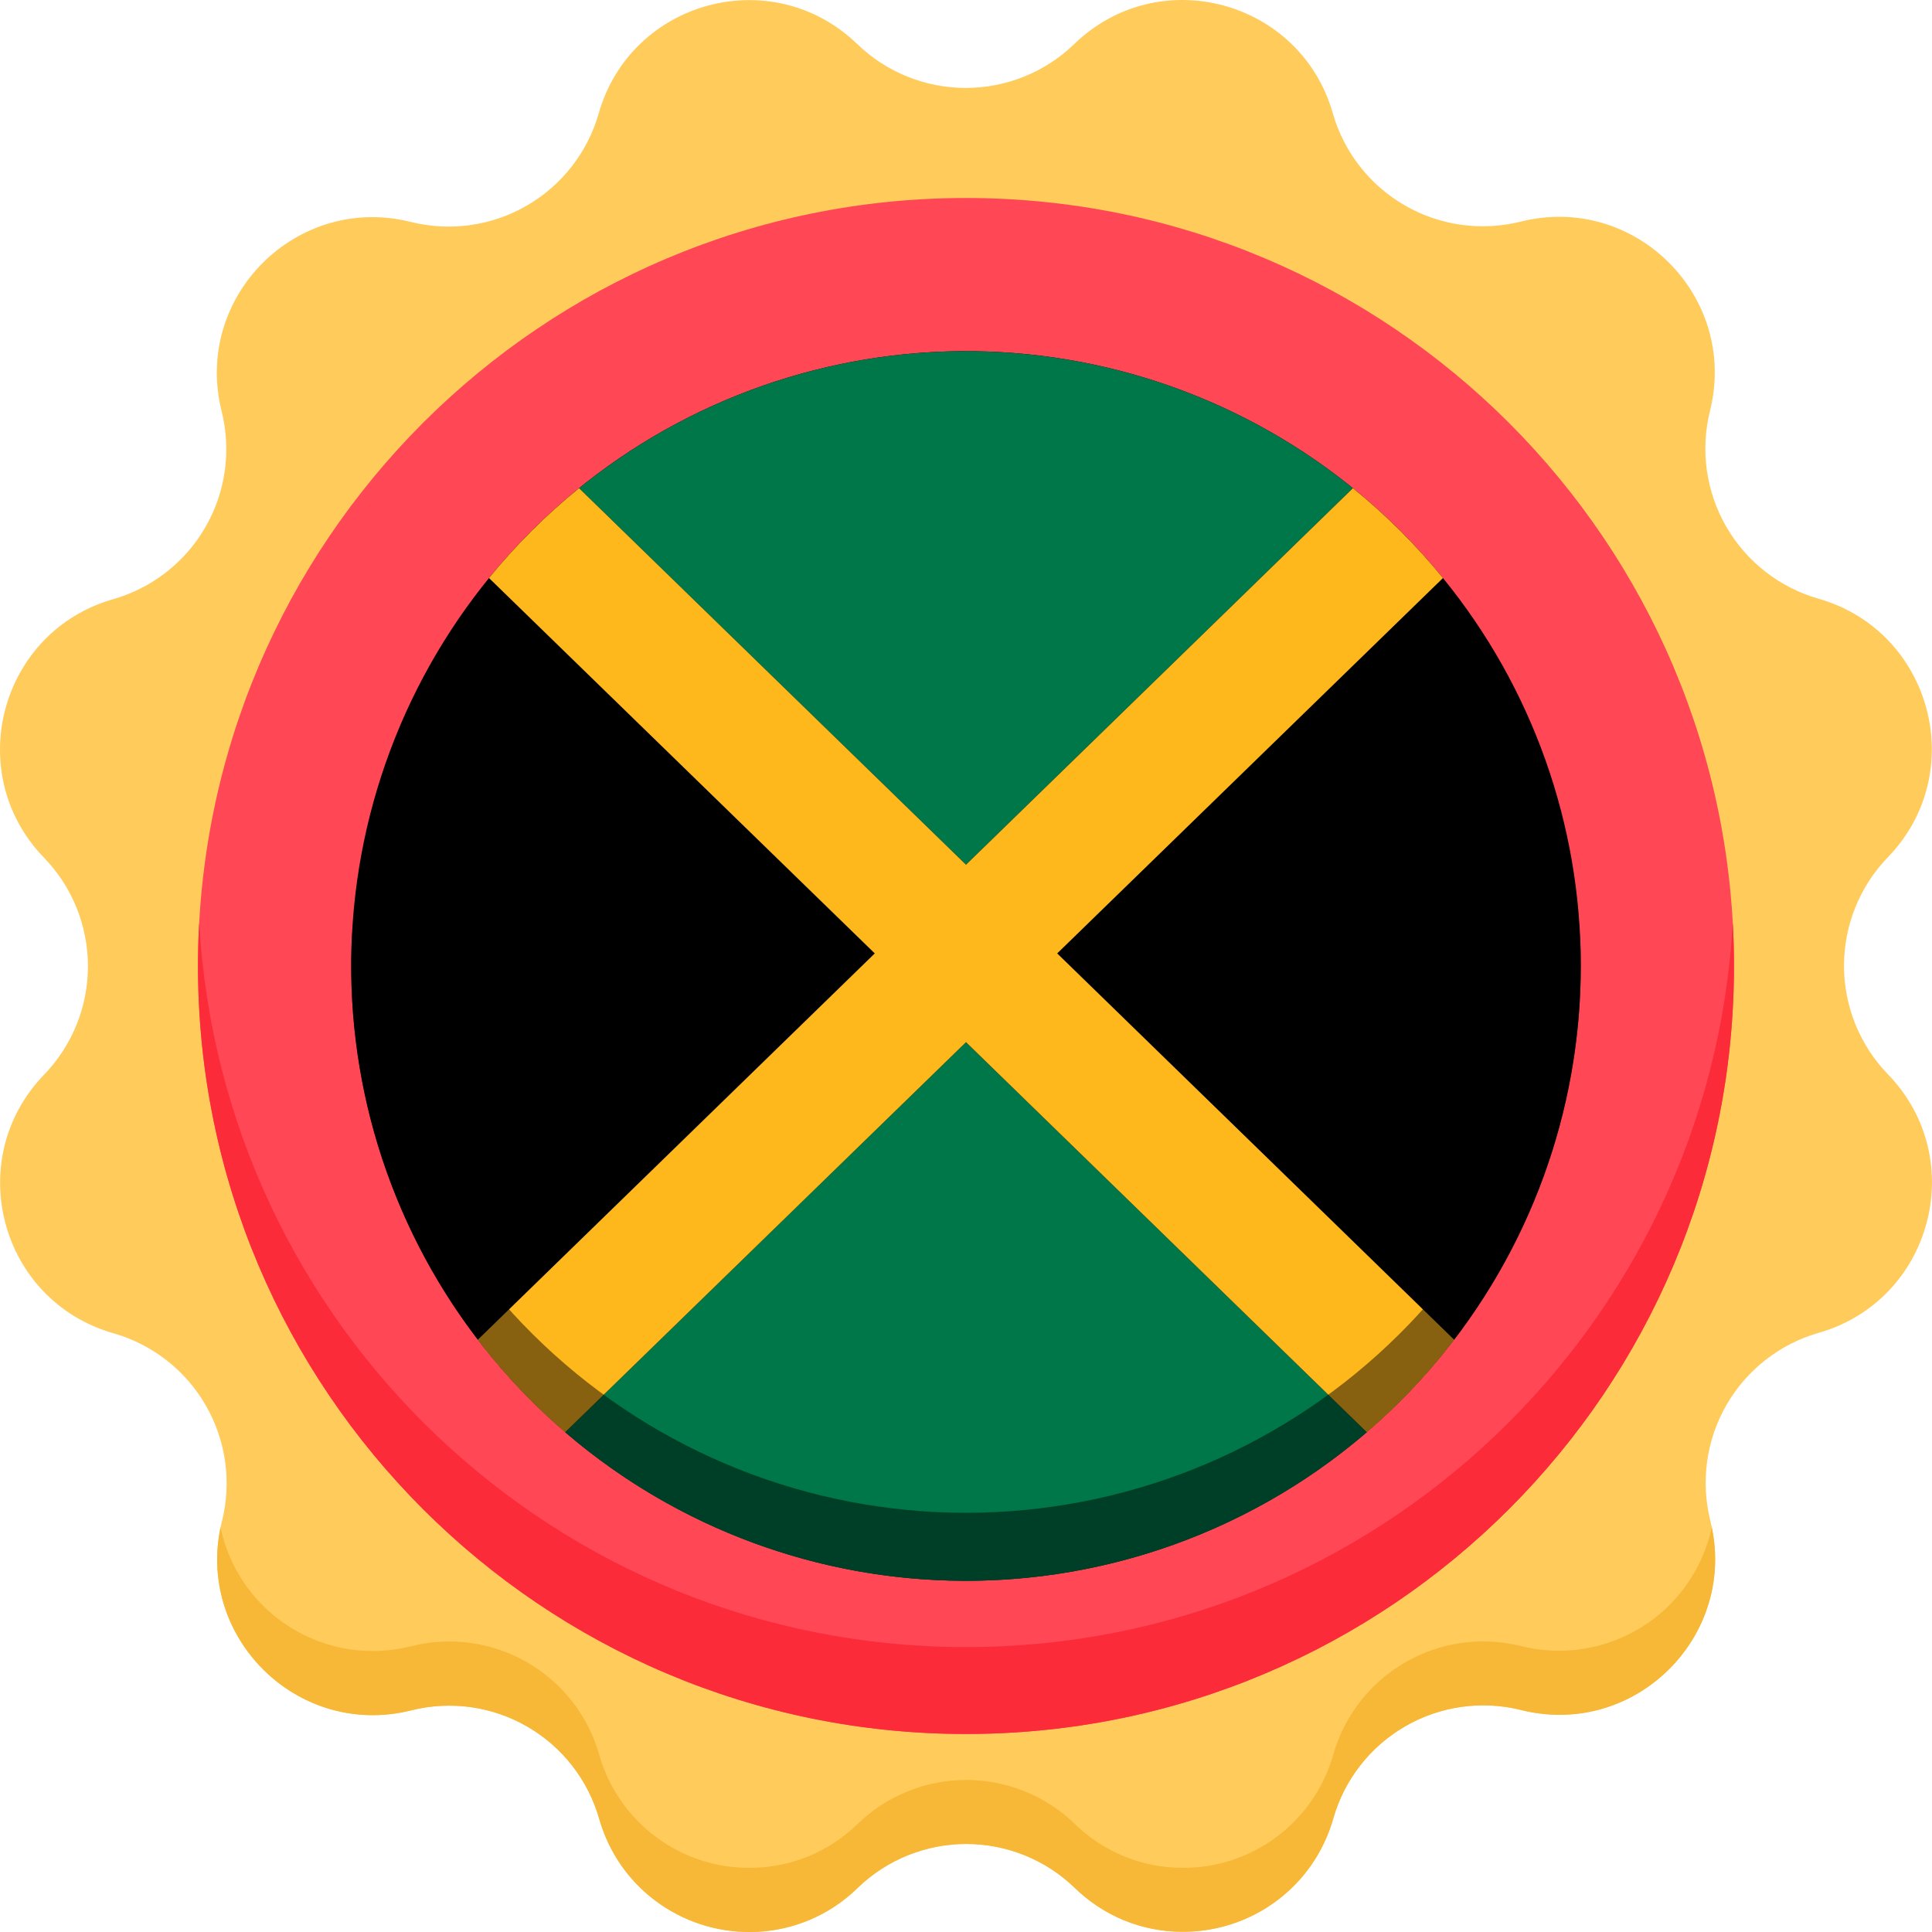 <svg width="64" height="64" viewBox="0 0 64 64" fill="none" xmlns="http://www.w3.org/2000/svg">
<path d="M28.397 1.459C29.361 2.392 30.65 2.913 31.991 2.913C33.333 2.913 34.622 2.392 35.586 1.459C38.39 -1.258 43.077 -0.001 44.15 3.749C44.519 5.039 45.374 6.134 46.536 6.804C47.697 7.475 49.074 7.667 50.375 7.342C54.161 6.393 57.592 9.823 56.646 13.609C56.321 14.91 56.514 16.287 57.185 17.448C57.856 18.61 58.952 19.465 60.241 19.833C63.991 20.906 65.252 25.591 62.539 28.397C61.606 29.361 61.085 30.65 61.085 31.991C61.085 33.333 61.606 34.622 62.539 35.586C65.257 38.39 64 43.077 60.25 44.15C58.961 44.519 57.865 45.374 57.194 46.536C56.524 47.697 56.332 49.074 56.657 50.375C57.606 54.161 54.176 57.592 50.39 56.646C49.089 56.321 47.712 56.514 46.551 57.185C45.389 57.856 44.534 58.952 44.166 60.241C43.093 63.991 38.408 65.252 35.602 62.539C34.638 61.606 33.349 61.085 32.008 61.085C30.666 61.085 29.377 61.606 28.413 62.539C25.609 65.257 20.922 64 19.849 60.25C19.48 58.961 18.625 57.865 17.463 57.194C16.302 56.524 14.925 56.332 13.624 56.657C9.838 57.606 6.407 54.176 7.353 50.39C7.678 49.089 7.485 47.712 6.814 46.551C6.143 45.389 5.047 44.534 3.758 44.166C-0.001 43.093 -1.251 38.408 1.459 35.602C2.392 34.638 2.913 33.349 2.913 32.008C2.913 30.666 2.392 29.377 1.459 28.413C-1.258 25.609 -0.001 20.922 3.749 19.849C5.039 19.48 6.134 18.625 6.804 17.463C7.475 16.302 7.667 14.925 7.342 13.624C6.393 9.837 9.823 6.405 13.609 7.352C14.91 7.677 16.287 7.484 17.448 6.813C18.61 6.142 19.465 5.046 19.833 3.757C20.906 -0.001 25.591 -1.251 28.397 1.459Z" fill="#FFCB5B"/>
<path d="M56.817 51.655C56.817 54.89 53.743 57.485 50.39 56.647C49.088 56.321 47.711 56.514 46.55 57.185C45.388 57.856 44.533 58.952 44.166 60.242C43.858 61.327 43.203 62.281 42.302 62.958C41.401 63.635 40.303 63.998 39.176 63.992C37.84 63.994 36.556 63.471 35.602 62.536C34.638 61.604 33.349 61.082 32.008 61.082C30.666 61.082 29.377 61.604 28.413 62.536C27.459 63.474 26.175 64 24.838 64C23.711 64.006 22.613 63.643 21.712 62.965C20.811 62.288 20.157 61.334 19.849 60.25C19.482 58.96 18.626 57.863 17.464 57.193C16.302 56.522 14.925 56.33 13.624 56.657C13.206 56.763 12.777 56.817 12.345 56.817C9.177 56.817 6.624 53.875 7.305 50.597C7.448 51.278 7.727 51.923 8.126 52.492C8.524 53.062 9.034 53.546 9.625 53.913C10.215 54.281 10.874 54.526 11.561 54.632C12.248 54.738 12.95 54.704 13.624 54.532C14.925 54.205 16.302 54.397 17.464 55.068C18.626 55.738 19.482 56.835 19.849 58.125C20.157 59.209 20.811 60.163 21.712 60.84C22.613 61.518 23.711 61.881 24.838 61.875C26.175 61.876 27.459 61.353 28.413 60.417C29.377 59.485 30.666 58.963 32.008 58.963C33.349 58.963 34.638 59.485 35.602 60.417C36.556 61.353 37.84 61.876 39.176 61.875C40.303 61.881 41.401 61.517 42.302 60.84C43.203 60.163 43.858 59.209 44.166 58.125C44.533 56.835 45.388 55.738 46.55 55.067C47.711 54.396 49.088 54.203 50.39 54.53C51.063 54.698 51.764 54.729 52.449 54.621C53.135 54.513 53.792 54.268 54.381 53.901C54.97 53.534 55.48 53.052 55.879 52.484C56.278 51.916 56.559 51.273 56.705 50.595C56.779 50.943 56.816 51.298 56.817 51.655Z" fill="#F7B737"/>
<path d="M31.999 57.44C46.05 57.44 57.44 46.05 57.44 31.999C57.44 17.949 46.05 6.559 31.999 6.559C17.949 6.559 6.559 17.949 6.559 31.999C6.559 46.05 17.949 57.44 31.999 57.44Z" fill="#FF4755"/>
<path d="M57.44 32C57.44 46.05 46.05 57.44 31.999 57.44C17.949 57.44 6.559 46.05 6.559 32C6.559 31.517 6.573 31.037 6.599 30.562C7.349 43.943 18.432 54.562 31.999 54.562C45.567 54.562 56.655 43.937 57.4 30.562C57.426 31.037 57.44 31.517 57.44 32Z" fill="#FC2B3A"/>
<path d="M52.366 32C52.366 36.801 50.669 41.448 47.576 45.121C44.482 48.793 40.191 51.254 35.459 52.07C30.727 52.885 25.859 52.003 21.715 49.578C17.57 47.154 14.416 43.343 12.808 38.818C11.201 34.294 11.243 29.347 12.929 24.851C14.614 20.354 17.834 16.598 22.019 14.245C26.205 11.893 31.087 11.094 35.804 11.991C40.521 12.888 44.77 15.423 47.8 19.148C50.76 22.776 52.373 27.317 52.366 32Z" fill="black"/>
<path d="M44.817 16.172L31.999 28.644L19.182 16.172C22.808 13.235 27.333 11.633 31.999 11.633C36.666 11.633 41.191 13.235 44.817 16.172Z" fill="#007749"/>
<path d="M45.277 47.443C41.582 50.62 36.872 52.366 31.999 52.366C27.127 52.366 22.416 50.62 18.722 47.443L31.999 34.523L45.277 47.443Z" fill="#007749"/>
<path d="M48.171 44.381C47.314 45.499 46.345 46.525 45.277 47.444L32 34.523L18.722 47.444C17.654 46.525 16.685 45.499 15.828 44.381L28.978 31.583L16.199 19.148C17.088 18.056 18.088 17.059 19.182 16.172L32 28.645L44.817 16.172C45.911 17.059 46.911 18.056 47.8 19.148L35.021 31.583L48.171 44.381Z" fill="#FFB81C"/>
<g opacity="0.47">
<path d="M52.366 32C52.366 37.401 50.22 42.581 46.401 46.401C42.581 50.22 37.401 52.366 31.999 52.366C26.598 52.366 21.418 50.22 17.598 46.401C13.779 42.581 11.633 37.401 11.633 32C11.633 31.622 11.643 31.247 11.664 30.875C11.952 36.073 14.22 40.963 18.002 44.541C21.784 48.119 26.793 50.113 31.999 50.113C37.206 50.113 42.214 48.119 45.996 44.541C49.778 40.963 52.046 36.073 52.335 30.875C52.356 31.247 52.367 31.622 52.366 32Z" fill="black"/>
</g>
</svg>
